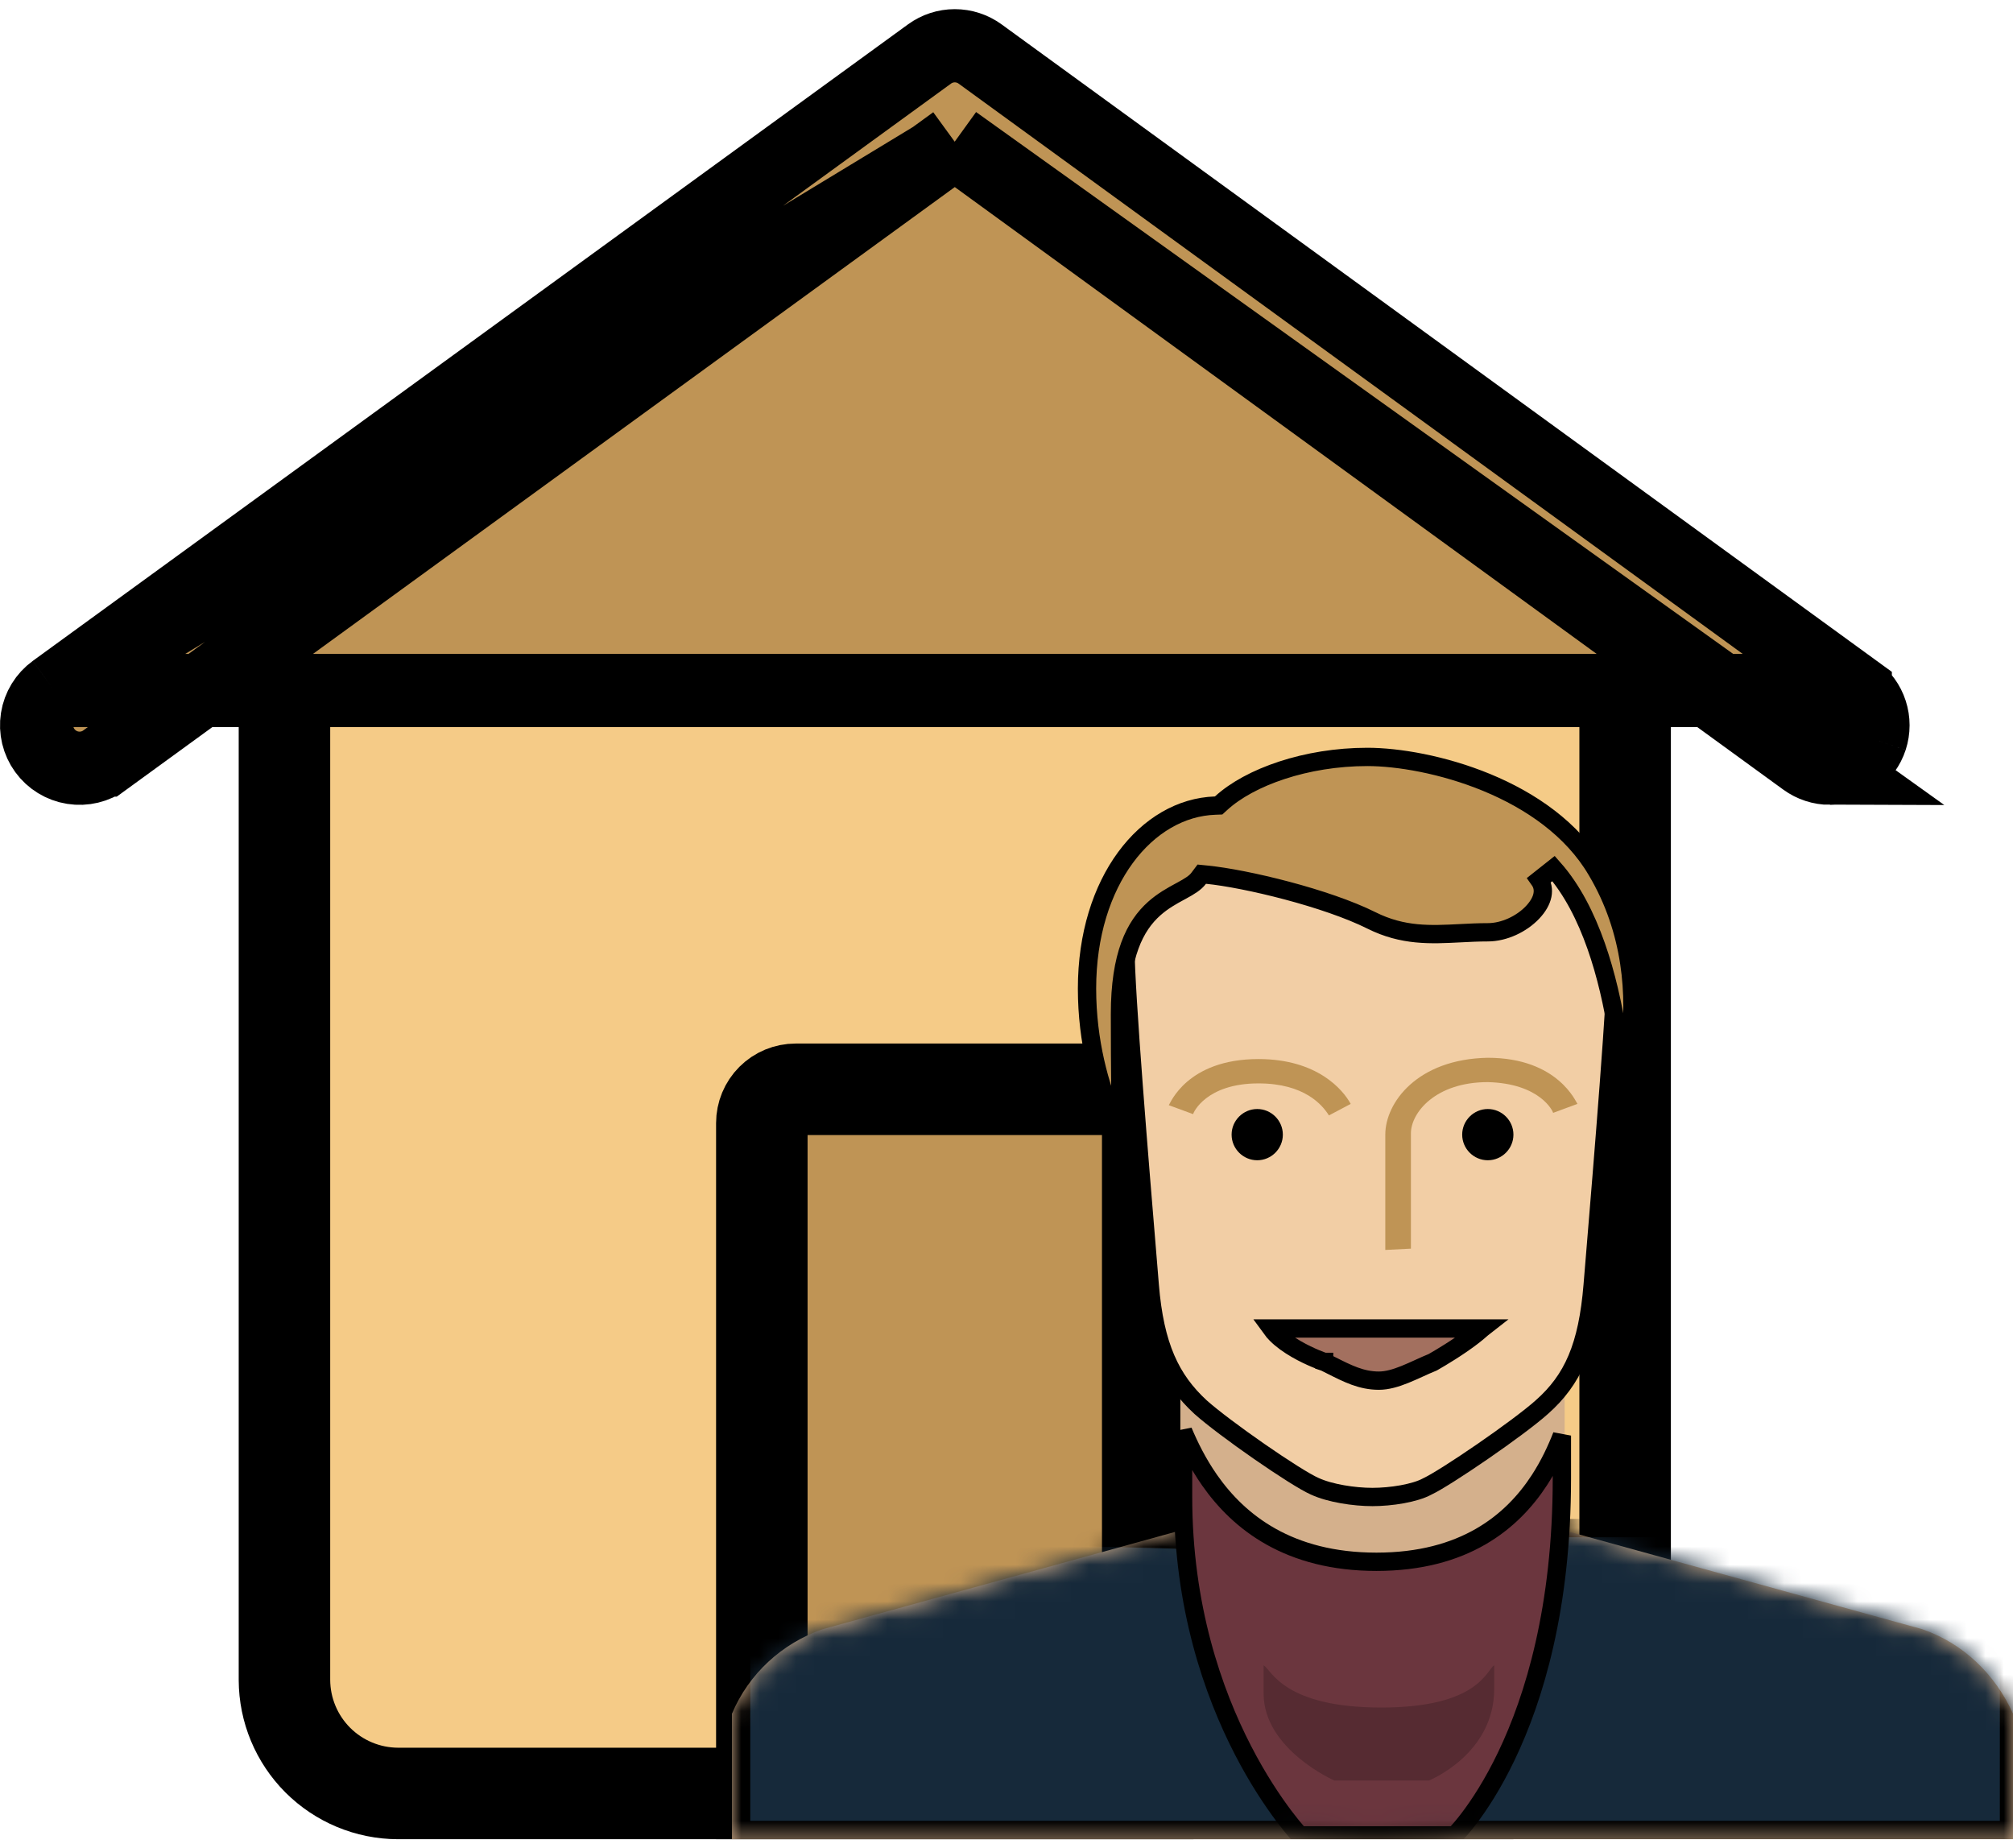 <svg width="110" height="101" viewBox="0 0 110 101" fill="none" xmlns="http://www.w3.org/2000/svg">
<g clip-path="url(#clip0_322_1824)">
<path d="M52.174 7.94L88.805 34.599L88.805 91.797C88.805 91.798 88.805 91.799 88.805 91.799C88.799 93.442 88.144 95.016 86.983 96.178C85.821 97.339 84.247 97.994 82.604 98C82.603 98 82.603 98 82.602 98H21.747C21.746 98 21.745 98 21.745 98C20.102 97.994 18.528 97.339 17.366 96.178C16.205 95.016 15.55 93.443 15.544 91.8V34.599L52.174 7.94Z" fill="#F5CB87" stroke="black" stroke-width="5"/>
<path d="M43.478 59.522H60.869C61.359 59.522 61.829 59.716 62.176 60.063C62.522 60.41 62.717 60.88 62.717 61.37V98H41.63V61.37C41.63 60.88 41.825 60.41 42.171 60.063C42.518 59.716 42.988 59.522 43.478 59.522Z" fill="#BF9455" stroke="black" stroke-width="5"/>
<path d="M52.174 7.749L53.351 8.605L98.624 41.53C99.025 41.822 99.507 41.978 100.002 41.979L52.174 7.749ZM52.174 7.749L50.998 8.605M52.174 7.749L50.998 8.605M50.998 8.605L5.729 41.531C5.729 41.531 5.729 41.531 5.729 41.531C5.729 41.531 5.729 41.531 5.728 41.531C5.225 41.897 4.596 42.048 3.981 41.95C3.366 41.853 2.815 41.516 2.449 41.012C2.083 40.508 1.932 39.879 2.029 39.264C2.126 38.649 2.464 38.098 2.968 37.731L2.968 37.731M50.998 8.605L2.968 37.731M2.968 37.731L50.794 2.949C51.195 2.657 51.678 2.5 52.174 2.5C52.67 2.5 53.154 2.657 53.555 2.949L101.381 37.731L101.381 37.732M2.968 37.731L101.381 37.732M101.381 37.732C101.783 38.023 102.081 38.434 102.234 38.906M101.381 37.732L102.234 38.906M102.234 38.906C102.387 39.377 102.387 39.885 102.234 40.357M102.234 38.906L102.234 40.357M102.234 40.357C102.081 40.828 101.782 41.239 101.381 41.531M102.234 40.357L101.381 41.531M101.381 41.531C100.98 41.822 100.498 41.979 100.002 41.979L101.381 41.531Z" fill="#BF9455" stroke="black" stroke-width="4"/>
<path d="M85.5 83.63L105.03 89.02C107.27 89.79 109.02 91.47 110 93.64V100.5H40V93.64C40.91 91.47 42.73 89.79 44.97 89.02L64.5 83.63V73.2H85.5V83.63Z" fill="#D4B08C"/>
<mask id="mask0_322_1824" style="mask-type:luminance" maskUnits="userSpaceOnUse" x="40" y="73" width="70" height="28">
<path d="M85 83.63V84.011L85.367 84.112L104.882 89.498C106.942 90.21 108.567 91.747 109.5 93.749V100H40.5V93.742C41.364 91.755 43.048 90.214 45.118 89.498L64.633 84.112L65 84.011V83.63V73.7H85V83.63Z" fill="white" stroke="white"/>
</mask>
<g mask="url(#mask0_322_1824)">
<path d="M69.872 86.945L69.979 87H70.1H75.14H80.18H80.393L80.541 86.846L83.753 83.5H109.78V100H75.14H40.5V83.513L64.373 84.127L69.872 86.945Z" fill="#16293A" stroke="black"/>
</g>
<path d="M71.849 81.216L71.849 81.216L71.839 81.212C71.332 80.99 70.114 80.216 68.818 79.317C67.535 78.427 66.246 77.463 65.605 76.89C63.973 75.387 63.1 73.559 62.827 70.219C62.792 69.788 62.745 69.22 62.69 68.551C62.3 63.863 61.499 54.207 61.499 51.78C61.499 49.924 62.333 47.519 64.42 45.575C66.499 43.637 69.852 42.13 74.929 42.13C80.006 42.13 83.359 43.637 85.438 45.575C87.525 47.519 88.359 49.924 88.359 51.78C88.359 54.206 87.558 63.863 87.169 68.551C87.113 69.22 87.066 69.788 87.031 70.219C86.757 73.571 85.949 75.389 84.258 76.885L84.256 76.887C83.617 77.459 82.31 78.424 81.015 79.316C79.712 80.214 78.488 80.993 78.008 81.217L77.993 81.224L77.98 81.231C77.663 81.404 77.18 81.549 76.625 81.651C76.077 81.75 75.494 81.8 74.999 81.8C73.99 81.8 72.67 81.595 71.849 81.216Z" fill="#F2CEA5" stroke="black"/>
<path d="M72.423 74.446L72.391 74.43L72.358 74.419L72.358 74.419L72.358 74.418L72.357 74.418L72.357 74.418L72.352 74.417L72.329 74.409C72.309 74.401 72.277 74.39 72.237 74.375C72.156 74.345 72.038 74.3 71.894 74.24C71.607 74.12 71.223 73.943 70.831 73.716C70.437 73.488 70.05 73.218 69.747 72.915C69.64 72.808 69.547 72.701 69.469 72.593H80.98C80.976 72.596 80.973 72.599 80.969 72.603C80.648 72.893 80.243 73.195 79.836 73.474C79.431 73.751 79.035 73.997 78.74 74.174C78.592 74.263 78.471 74.334 78.386 74.382C78.344 74.406 78.311 74.425 78.289 74.438L78.283 74.441C78.035 74.541 77.784 74.655 77.542 74.766L77.535 74.769C77.276 74.886 77.025 75.001 76.773 75.102C76.264 75.307 75.795 75.443 75.349 75.443C74.397 75.443 73.652 75.066 72.722 74.596C72.625 74.547 72.525 74.497 72.423 74.446Z" fill="#A3705F" stroke="black"/>
<path d="M81.301 63.4C82.071 63.4 82.701 62.77 82.701 62C82.701 61.23 82.071 60.6 81.301 60.6C80.531 60.6 79.901 61.23 79.901 62C79.901 62.77 80.531 63.4 81.301 63.4ZM68.701 63.4C69.471 63.4 70.101 62.77 70.101 62C70.101 61.23 69.471 60.6 68.701 60.6C67.931 60.6 67.301 61.23 67.301 62C67.301 62.77 67.931 63.4 68.701 63.4Z" fill="black"/>
<path d="M72.619 60.95C72.269 60.39 71.289 59.2 68.769 59.2C65.899 59.2 65.199 60.81 65.199 60.88L63.869 60.39C63.939 60.32 64.849 57.87 68.769 57.87C71.989 57.87 73.389 59.55 73.809 60.32L72.619 60.95Z" fill="#BF9455"/>
<path d="M75.699 68.3C75.699 68.09 75.699 63.33 75.699 62C75.699 60.25 77.449 57.87 81.299 57.8C85.149 57.8 86.129 60.25 86.199 60.32L84.869 60.81C84.869 60.74 84.169 59.2 81.299 59.13C78.429 59.13 77.099 60.81 77.099 61.93C77.099 63.26 77.099 68.16 77.099 68.23L75.699 68.3Z" fill="#BF9455"/>
<mask id="mask1_322_1824" style="mask-type:luminance" maskUnits="userSpaceOnUse" x="40" y="30" width="70" height="71">
<path d="M109.5 65.5C109.5 84.554 94.054 100 75 100C55.946 100 40.5 84.554 40.5 65.5C40.5 46.446 55.946 31 75 31C94.054 31 109.5 46.446 109.5 65.5Z" fill="white" stroke="white"/>
</mask>
<g mask="url(#mask1_322_1824)">
<path d="M79.597 100.183C79.558 100.225 79.523 100.262 79.494 100.293H78.399H75.216H72.106H71.023C70.987 100.253 70.944 100.205 70.896 100.149C70.721 99.947 70.468 99.642 70.164 99.238C69.555 98.428 68.738 97.22 67.921 95.635C66.287 92.467 64.649 87.794 64.649 81.791V81.779V81.767V81.755V81.743V81.731V81.719V81.707V81.695V81.683V81.671V81.659V81.646V81.634V81.622V81.609V81.597V81.585V81.572V81.56V81.548V81.535V81.523V81.51V81.498V81.485V81.473V81.46V81.447V81.435V81.422V81.409V81.397V81.384V81.371V81.358V81.346V81.333V81.32V81.307V81.294V81.281V81.268V81.255V81.242V81.229V81.216V81.203V81.19V81.177V81.164V81.151V81.138V81.125V81.112V81.098V81.085V81.072V81.059V81.045V81.032V81.019V81.005V80.992V80.979V80.965V80.952V80.939V80.925V80.912V80.898V80.885V80.871V80.858V80.844V80.831V80.817V80.804V80.79V80.776V80.763V80.749V80.736V80.722V80.708V80.694V80.681V80.667V80.653V80.639V80.626V80.612V80.598V80.584V80.57V80.557V80.543V80.529V80.515V80.501V80.487V80.473V80.46V80.445V80.432V80.418V80.404V80.39V80.376V80.362V80.348V80.334V80.32V80.306V80.292V80.278V80.263V80.249V80.235V80.221V80.207V80.193V80.179V80.165V80.15V80.136V80.122V80.108V80.094V80.08V80.066V80.051V80.037V80.023V80.009V79.995V79.98V79.966V79.952V79.938V79.923V79.909V79.895V79.88V79.866V79.852V79.838V79.823V79.809V79.795V79.78V79.766V79.752V79.737V79.723V79.709V79.695V79.68V79.666V79.651V79.637V79.623V79.609V79.594V79.58V79.566V79.551V79.537V79.522V79.508V79.494V79.479V79.465V79.451V79.436V79.422V79.408V79.393V79.379V79.365V79.35V79.336V79.321V79.307V79.293V79.278V79.264V79.25V79.235V79.221V79.207V79.192V79.178V79.164V79.149V79.135V79.121V79.106V79.092V79.078V79.063V79.049V79.035V79.02V79.006V78.992V78.978V78.963V78.949V78.935V78.921V78.906V78.892V78.878V78.864V78.849V78.835V78.821V78.807V78.792V78.778V78.764V78.75V78.736V78.721V78.707V78.693V78.679V78.665V78.651V78.637V78.622V78.608V78.594V78.58V78.566V78.552V78.538V78.524V78.51V78.496V78.482V78.468V78.454V78.44V78.426V78.412V78.398V78.384V78.37V78.356V78.342V78.328V78.314V78.3V78.287V78.273V78.259V78.245V78.231V78.218V78.204V78.203C64.993 79.022 65.455 79.962 66.1 80.884C67.709 83.184 70.439 85.34 75.216 85.34C79.997 85.34 82.624 83.18 84.126 80.87C84.664 80.042 85.054 79.2 85.349 78.445V78.452V78.461V78.47V78.479V78.487V78.496V78.505V78.514V78.523V78.532V78.541V78.549V78.558V78.567V78.576V78.585V78.594V78.603V78.612V78.62V78.629V78.638V78.647V78.656V78.665V78.673V78.682V78.691V78.7V78.709V78.718V78.726V78.735V78.744V78.753V78.762V78.77V78.779V78.788V78.797V78.806V78.815V78.823V78.832V78.841V78.85V78.859V78.868V78.876V78.885V78.894V78.903V78.912V78.921V78.93V78.939V78.947V78.956V78.965V78.974V78.983V78.992V79.001V79.01V79.019V79.027V79.036V79.045V79.054V79.063V79.072V79.081V79.09V79.099V79.108V79.117V79.126V79.135V79.143V79.152V79.161V79.17V79.179V79.188V79.197V79.206V79.215V79.224V79.233V79.242V79.251V79.26V79.269V79.278V79.287V79.297V79.306V79.315V79.324V79.333V79.342V79.351V79.36V79.369V79.379V79.388V79.397V79.406V79.415V79.424V79.433V79.443V79.452V79.461V79.47V79.479V79.489V79.498V79.507V79.516V79.526V79.535V79.544V79.554V79.563V79.572V79.582V79.591V79.6V79.61V79.619V79.628V79.638V79.647V79.657V79.666V79.675V79.685V79.694V79.704V79.713V79.723V79.732V79.742V79.751V79.761V79.77V79.78V79.79V79.799V79.809V79.819V79.828V79.838V79.847V79.857V79.867V79.877V79.886V79.896V79.906V79.916V79.925V79.935V79.945V79.955V79.965V79.975V79.984V79.994V80.004V80.014V80.024V80.034V80.044V80.054V80.064V80.074V80.084V80.094V80.104V80.114V80.124V80.134V80.144V80.154V80.165V80.175V80.185V80.195V80.205V80.216V80.226V80.236V80.246V80.257V80.267V80.278V80.288V80.298V80.309V80.319V80.329V80.34V80.35V80.361V80.371V80.382V80.392V80.403V80.414V80.424V80.435V80.446V80.456V80.467V80.478V80.488V80.499V80.51V80.521V80.532V80.542V80.553V80.564V80.575V80.586V80.597V80.608V80.619V80.63V80.641V80.652V80.663V80.674V80.685V80.696V80.707V80.719V80.73V80.741V80.752V80.764V80.775C85.349 87.865 83.829 92.795 82.324 95.941C81.571 97.515 80.821 98.645 80.264 99.377C79.985 99.743 79.755 100.01 79.597 100.183Z" fill="#6B363E" stroke="black"/>
</g>
<path d="M81.65 90.993C81.65 91.577 81.65 91.806 81.65 92.288C81.65 95.87 78.08 97.293 78.08 97.293H77.324H75.476H73.67H72.914C72.914 97.293 69.05 95.591 69.05 92.542C69.05 92.034 69.05 91.221 69.05 90.993C69.47 91.247 70.142 93.305 75.476 93.305C80.81 93.305 81.23 91.247 81.65 90.993Z" fill="#6B363E"/>
<path d="M81.65 90.993C81.65 91.577 81.65 91.806 81.65 92.288C81.65 95.87 78.08 97.293 78.08 97.293H77.324H75.476H73.67H72.914C72.914 97.293 69.05 95.591 69.05 92.542C69.05 92.034 69.05 91.221 69.05 90.993C69.47 91.247 70.142 93.305 75.476 93.305C80.81 93.305 81.23 91.247 81.65 90.993Z" fill="black" fill-opacity="0.2"/>
<path d="M89.073 57.188C88.983 57.924 88.858 58.599 88.722 59.192C88.65 58.382 88.542 57.445 88.383 56.448C87.9 53.429 86.922 49.75 84.895 47.459L84.112 48.079C84.463 48.574 84.349 49.218 83.747 49.855C83.151 50.485 82.199 50.943 81.3 50.943C80.781 50.943 80.28 50.968 79.789 50.994C78.174 51.077 76.662 51.154 74.944 50.295C72.497 49.072 68.095 48.01 65.95 47.795L65.67 47.767L65.5 47.993C65.313 48.243 65.018 48.423 64.562 48.672C64.531 48.689 64.501 48.705 64.469 48.722C64.054 48.948 63.548 49.223 63.074 49.646C62.013 50.592 61.2 52.184 61.2 55.42C61.2 58.535 61.235 60.678 61.269 62.05C61.128 61.763 60.98 61.442 60.831 61.089C60.116 59.385 59.4 56.949 59.4 54.02C59.4 48.134 62.664 44.147 66.407 44.02L66.592 44.013L66.728 43.889C68.289 42.458 71.374 41.36 74.72 41.36C76.368 41.36 78.841 41.767 81.241 42.757C83.642 43.748 85.914 45.301 87.239 47.553L87.241 47.556C89.23 50.894 89.406 54.446 89.073 57.188Z" fill="#BF9455" stroke="black"/>
</g>
<defs>
<clipPath id="clip0_322_1824">
<rect width="110" height="100" fill="white" transform="translate(0 0.5)"/>
</clipPath>
</defs>
</svg>
